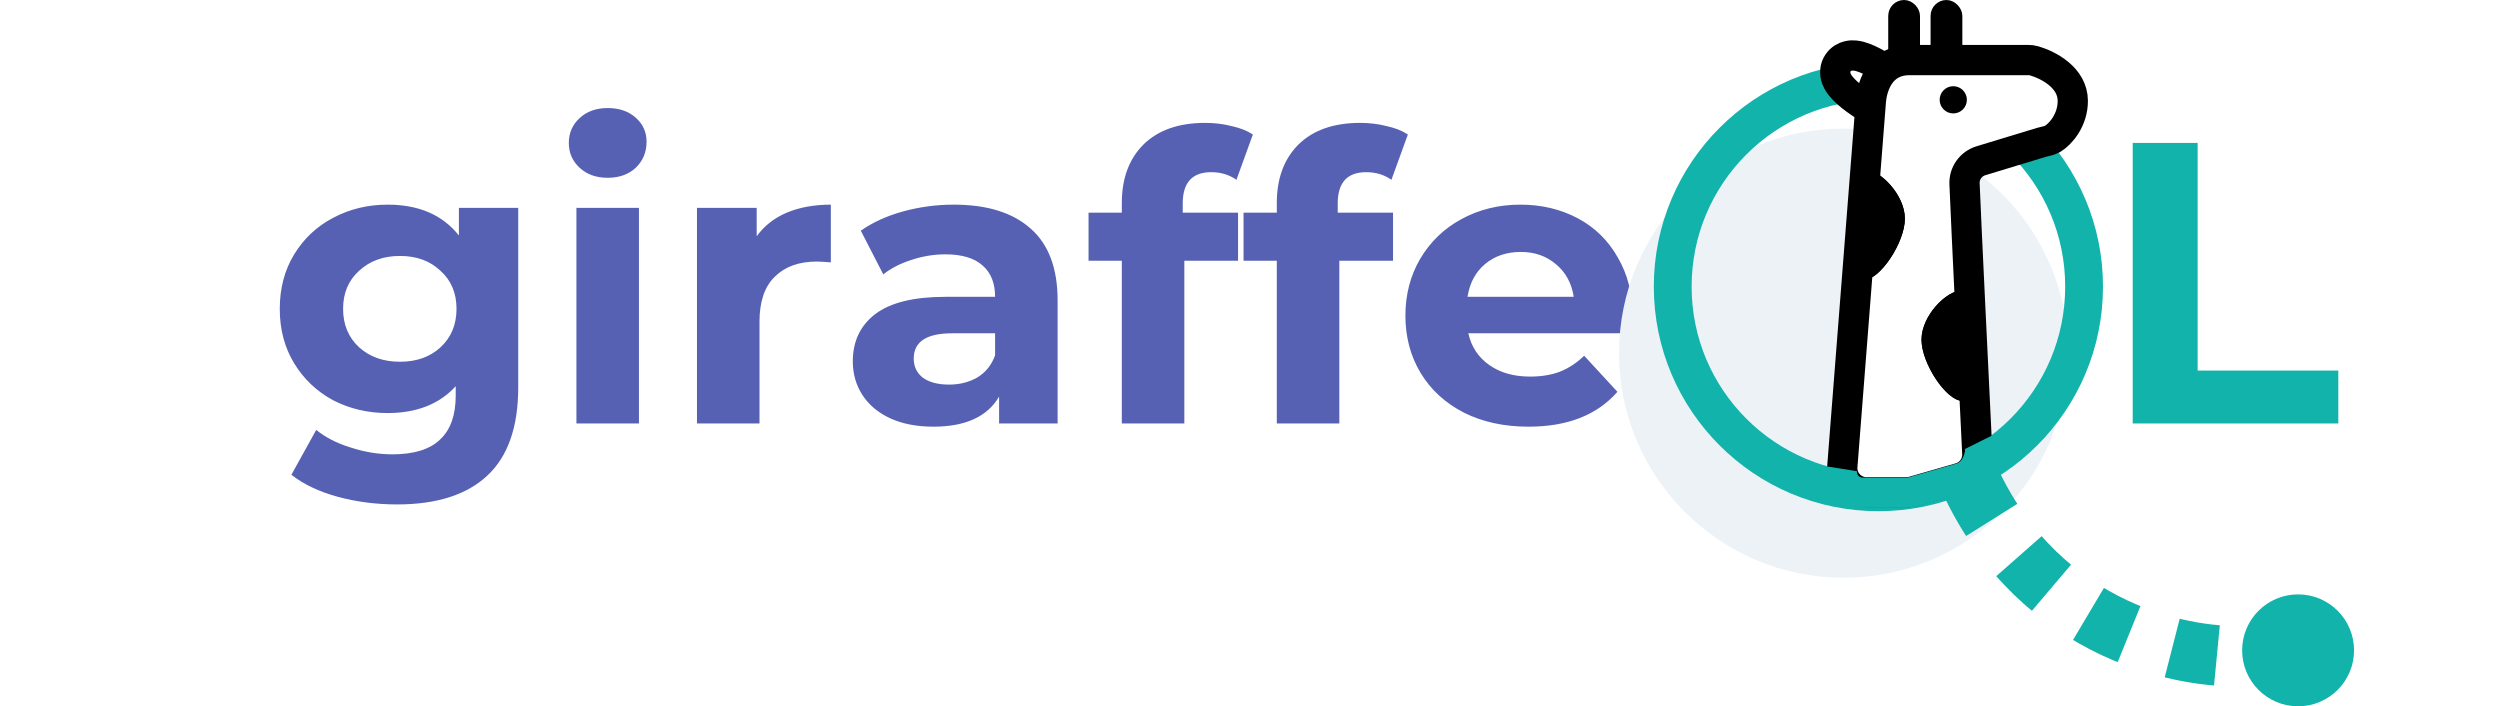 <svg xmlns="http://www.w3.org/2000/svg" width="1653" height="467" fill="none" viewBox="0 0 1300 467"><path fill="#5661B3" d="M166.155 137.43V256.15C166.155 282.297 159.353 301.73 145.75 314.45C132.147 327.17 112.272 333.53 86.125 333.53C72.345 333.53 59.272 331.852 46.905 328.495C34.538 325.138 24.292 320.28 16.165 313.92L32.595 284.24C38.602 289.187 46.198 293.073 55.385 295.9C64.572 298.903 73.758 300.405 82.945 300.405C97.255 300.405 107.767 297.137 114.48 290.6C121.37 284.24 124.815 274.523 124.815 261.45V255.355C114.038 267.192 99.022 273.11 79.765 273.11C66.692 273.11 54.678 270.283 43.725 264.63C32.948 258.8 24.38 250.673 18.02 240.25C11.66 229.827 8.48 217.813 8.48 204.21C8.48 190.607 11.66 178.593 18.02 168.17C24.38 157.747 32.948 149.708 43.725 144.055C54.678 138.225 66.692 135.31 79.765 135.31C100.435 135.31 116.158 142.112 126.935 155.715V137.43H166.155ZM87.98 239.19C98.933 239.19 107.855 236.01 114.745 229.65C121.812 223.113 125.345 214.633 125.345 204.21C125.345 193.787 121.812 185.395 114.745 179.035C107.855 172.498 98.933 169.23 87.98 169.23C77.027 169.23 68.017 172.498 60.95 179.035C53.883 185.395 50.35 193.787 50.35 204.21C50.35 214.633 53.883 223.113 60.95 229.65C68.017 236.01 77.027 239.19 87.98 239.19ZM204.632 137.43H245.972V280H204.632V137.43ZM225.302 117.555C217.705 117.555 211.522 115.347 206.752 110.93C201.982 106.513 199.597 101.037 199.597 94.5C199.597 87.963 201.982 82.487 206.752 78.07C211.522 73.653 217.705 71.445 225.302 71.445C232.898 71.445 239.082 73.565 243.852 77.805C248.622 82.045 251.007 87.345 251.007 93.705C251.007 100.595 248.622 106.337 243.852 110.93C239.082 115.347 232.898 117.555 225.302 117.555ZM323.824 156.245C328.77 149.355 335.395 144.143 343.699 140.61C352.179 137.077 361.895 135.31 372.849 135.31V173.47C368.255 173.117 365.164 172.94 363.574 172.94C351.737 172.94 342.462 176.297 335.749 183.01C329.035 189.547 325.679 199.44 325.679 212.69V280H284.339V137.43H323.824V156.245ZM454.158 135.31C476.242 135.31 493.202 140.61 505.038 151.21C516.875 161.633 522.793 177.445 522.793 198.645V280H484.103V262.245C476.33 275.495 461.843 282.12 440.643 282.12C429.69 282.12 420.15 280.265 412.023 276.555C404.073 272.845 397.978 267.722 393.738 261.185C389.498 254.648 387.378 247.228 387.378 238.925C387.378 225.675 392.325 215.252 402.218 207.655C412.288 200.058 427.747 196.26 448.593 196.26H481.453C481.453 187.25 478.715 180.36 473.238 175.59C467.762 170.643 459.547 168.17 448.593 168.17C440.997 168.17 433.488 169.407 426.068 171.88C418.825 174.177 412.642 177.357 407.518 181.42L392.678 152.535C400.452 147.058 409.727 142.818 420.503 139.815C431.457 136.812 442.675 135.31 454.158 135.31ZM450.978 254.295C458.045 254.295 464.317 252.705 469.793 249.525C475.27 246.168 479.157 241.31 481.453 234.95V220.375H453.098C436.138 220.375 427.658 225.94 427.658 237.07C427.658 242.37 429.69 246.61 433.753 249.79C437.993 252.793 443.735 254.295 450.978 254.295ZM605.523 140.61H642.093V172.41H606.583V280H565.243V172.41H543.248V140.61H565.243V134.25C565.243 117.997 570.013 105.1 579.553 95.56C589.27 86.02 602.873 81.25 620.363 81.25C626.546 81.25 632.376 81.957 637.853 83.37C643.506 84.607 648.188 86.462 651.898 88.935L641.033 118.88C636.263 115.523 630.698 113.845 624.338 113.845C611.795 113.845 605.523 120.735 605.523 134.515V140.61ZM708.003 140.61H744.573V172.41H709.063V280H667.723V172.41H645.728V140.61H667.723V134.25C667.723 117.997 672.493 105.1 682.033 95.56C691.75 86.02 705.353 81.25 722.843 81.25C729.027 81.25 734.857 81.957 740.333 83.37C745.987 84.607 750.668 86.462 754.378 88.935L743.513 118.88C738.743 115.523 733.178 113.845 726.818 113.845C714.275 113.845 708.003 120.735 708.003 134.515V140.61ZM903.012 209.245C903.012 209.775 902.747 213.485 902.217 220.375H794.362C796.306 229.208 800.899 236.187 808.142 241.31C815.386 246.433 824.396 248.995 835.172 248.995C842.592 248.995 849.129 247.935 854.782 245.815C860.612 243.518 866.001 239.985 870.947 235.215L892.942 259.065C879.516 274.435 859.906 282.12 834.112 282.12C818.036 282.12 803.814 279.028 791.447 272.845C779.081 266.485 769.541 257.74 762.827 246.61C756.114 235.48 752.757 222.848 752.757 208.715C752.757 194.758 756.026 182.215 762.562 171.085C769.276 159.778 778.374 151.033 789.857 144.85C801.517 138.49 814.502 135.31 828.812 135.31C842.769 135.31 855.401 138.313 866.707 144.32C878.014 150.327 886.847 158.983 893.207 170.29C899.744 181.42 903.012 194.405 903.012 209.245ZM829.077 166.58C819.714 166.58 811.852 169.23 805.492 174.53C799.132 179.83 795.246 187.073 793.832 196.26H864.057C862.644 187.25 858.757 180.095 852.397 174.795C846.037 169.318 838.264 166.58 829.077 166.58Z"/><path fill="#12B3AB" d="M1233.65 94.5H1276.58V245.02H1369.59V280H1233.65V94.5Z"/><g filter="url(#filter0_i)"><circle cx="1065.5" cy="189.5" r="148.5" fill="#EDF2F7"/></g><circle cx="1065.5" cy="189.5" r="136" stroke="#12B3AB" stroke-width="25"/><path fill="#fff" stroke="#000" stroke-width="20" d="M1083.81 71.454C1085.73 68.546 1085.79 65.526 1085.48 63.567C1085.19 61.683 1084.49 60.167 1083.96 59.183C1082.88 57.196 1081.37 55.424 1080.01 54.01C1077.18 51.064 1073.25 47.906 1068.91 45.035C1064.57 42.164 1060.12 39.784 1056.3 38.332C1054.47 37.635 1052.25 36.945 1050 36.729C1048.88 36.621 1047.21 36.572 1045.37 37.04C1043.44 37.526 1040.69 38.762 1038.77 41.67C1036.84 44.579 1036.78 47.598 1037.09 49.557C1037.38 51.441 1038.08 52.957 1038.62 53.942C1039.7 55.929 1041.2 57.701 1042.56 59.114C1045.39 62.061 1049.32 65.219 1053.66 68.09C1058.01 70.961 1062.45 73.341 1066.27 74.793C1068.1 75.49 1070.32 76.179 1072.58 76.396C1073.69 76.504 1075.36 76.552 1077.21 76.085C1079.13 75.598 1081.89 74.363 1083.81 71.454Z"/><path fill="#fff" stroke="#000" stroke-width="20" d="M1060.53 66.707L1041.66 308.254C1040.93 317.553 1048.28 325.5 1057.61 325.5H1084.09C1085.58 325.5 1087.07 325.29 1088.51 324.875L1119.34 316.002C1126.46 313.949 1131.25 307.286 1130.89 299.876C1127.94 238.847 1123.76 153.12 1122.45 121.546C1122.15 114.507 1126.64 108.307 1133.38 106.259L1173.3 94.126C1175.73 93.386 1178.44 93.14 1180.63 91.842C1185.94 88.689 1194.03 79.466 1194.03 66.707C1194.03 51.324 1177.9 42.95 1168.33 40.183C1167.14 39.838 1165.91 39.707 1164.67 39.707H1086.03C1067.4 39.707 1061.53 55.707 1060.53 66.707Z"/><path stroke="#12B3AB" stroke-width="20" d="M1041.5 310V310C1040.19 318.291 1046.59 325.792 1054.99 325.792H1084.09C1085.58 325.792 1087.07 325.582 1088.51 325.168L1119.93 316.124C1126.78 314.151 1131.06 307.801 1132.43 300.802C1133.14 297.147 1133.68 296.861 1131.5 292.5"/><circle cx="1115" cy="66" r="9" fill="#000"/><rect width="15" height="40" x="1075" y="3" fill="#000" stroke="#000" stroke-width="6" rx="7.5"/><rect width="15" height="40" x="1103" y="3" fill="#000" stroke="#000" stroke-width="6" rx="7.5"/><path fill="#000" d="M1131 224.575C1131 240.399 1130.98 265 1120.77 265C1110.55 265 1094 240.399 1094 224.575C1094 208.752 1110.55 192 1120.77 192C1130.98 192 1131 208.752 1131 224.575Z"/><path fill="#000" d="M1131 224.575C1131 240.399 1130.98 265 1120.77 265C1110.55 265 1094 240.399 1094 224.575C1094 208.752 1110.55 192 1120.77 192C1130.98 192 1131 208.752 1131 224.575Z"/><path fill="#000" d="M1046 144.575C1046 160.399 1046.02 185 1056.23 185C1066.45 185 1083 160.399 1083 144.575C1083 128.752 1066.45 112 1056.23 112C1046.02 112 1046 128.752 1046 144.575Z"/><path fill="#000" d="M1046 144.575C1046 160.399 1046.02 185 1056.23 185C1066.45 185 1083 160.399 1083 144.575C1083 128.752 1066.45 112 1056.23 112C1046.02 112 1046 128.752 1046 144.575Z"/><path stroke="#12B3AB" stroke-dasharray="30 30" stroke-linejoin="round" stroke-width="40" d="M1126 317.5C1173.2 419.1 1270.67 437.167 1313.5 433.5"/><circle cx="1343" cy="430" r="37" fill="#12B3AB"/><defs><filter id="filter0_i" width="297" height="297" x="917" y="41" color-interpolation-filters="sRGB" filterUnits="userSpaceOnUse"><feFlood flood-opacity="0" result="BackgroundImageFix"/><feBlend in="SourceGraphic" in2="BackgroundImageFix" mode="normal" result="shape"/><feColorMatrix in="SourceAlpha" result="hardAlpha" type="matrix" values="0 0 0 0 0 0 0 0 0 0 0 0 0 0 0 0 0 0 127 0"/><feOffset dx="-23" dy="44"/><feComposite in2="hardAlpha" k2="-1" k3="1" operator="arithmetic"/><feColorMatrix type="matrix" values="0 0 0 0 0.757 0 0 0 0 0.8 0 0 0 0 0.847 0 0 0 1 0"/><feBlend in2="shape" mode="normal" result="effect1_innerShadow"/></filter></defs></svg>